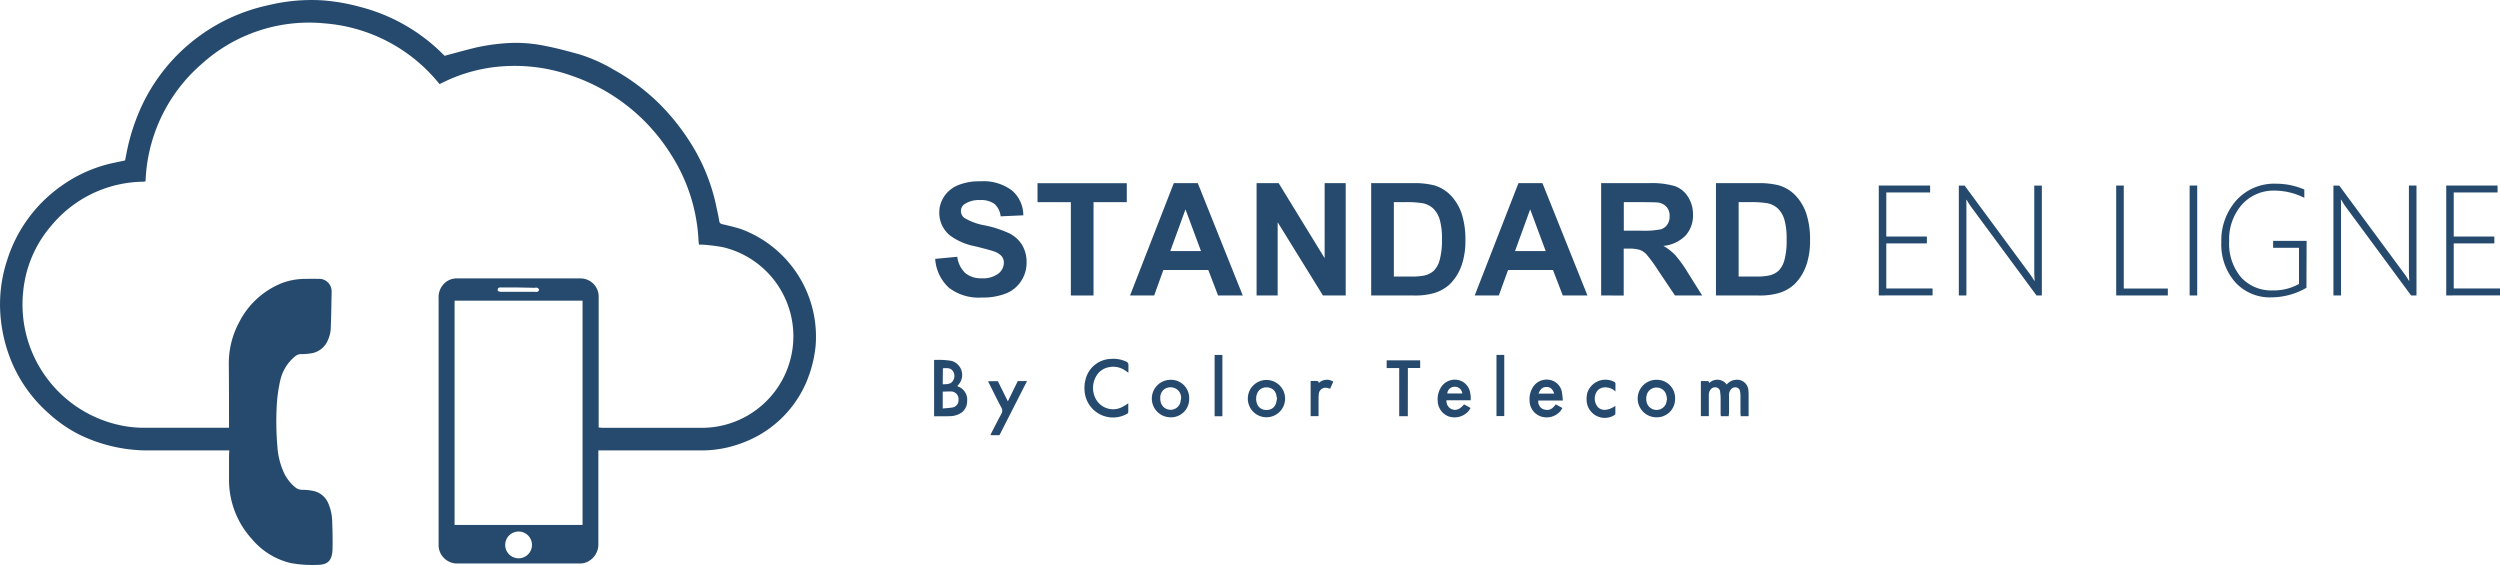 <svg xmlns="http://www.w3.org/2000/svg" width="145.072" height="32.789" viewBox="0 0 145.072 32.789">
  <g id="logo_standard_en_ligne" transform="translate(311.722 -108.472)">
    <g id="Calque_1" data-name="Calque 1" transform="translate(-311.722 108.472)">
      <path id="Tracé_210" data-name="Tracé 210" d="M217.583,233.887h-4.7a9.048,9.048,0,0,1-4.013-.924,7.97,7.97,0,0,1-1.764-1.224,8.224,8.224,0,0,1-2.182-3.059,8.864,8.864,0,0,1-.586-2.287,8.207,8.207,0,0,1,.365-3.581,8.31,8.31,0,0,1,3.207-4.324,8.106,8.106,0,0,1,3.064-1.309l.564-.121c.02-.112.043-.224.067-.345a11.814,11.814,0,0,1,.962-2.952,10.547,10.547,0,0,1,7.278-5.709,10.61,10.61,0,0,1,3.133-.284,11.5,11.5,0,0,1,2.184.378,10.476,10.476,0,0,1,4.792,2.719l.121.119c.011,0,.029.013.016,0,.62-.166,1.215-.333,1.817-.479a11.959,11.959,0,0,1,1.6-.239,8.32,8.32,0,0,1,2.462.159c.647.125,1.282.3,1.92.474a9.457,9.457,0,0,1,2.014.9,12.142,12.142,0,0,1,2.574,1.911,12.906,12.906,0,0,1,1.714,2.086,11.161,11.161,0,0,1,1.678,4.055c.049.224.105.47.143.709a.208.208,0,0,0,.188.2c.354.078.7.166,1.052.273a6.653,6.653,0,0,1,4.355,6.781,7.222,7.222,0,0,1-.6,2.251,6.457,6.457,0,0,1-3.581,3.357,6.656,6.656,0,0,1-2.43.465H239V239.3a1.119,1.119,0,0,1-.817,1.119,1.062,1.062,0,0,1-.237.029h-7.164a1.076,1.076,0,0,1-1.052-1v-14.4a1.1,1.1,0,0,1,.329-.85,1.012,1.012,0,0,1,.716-.293h7.182a1.054,1.054,0,0,1,1.061,1.029v7.625c.09,0,.161.016.224.016h5.819a5.313,5.313,0,0,0,1.186-10.478,9.816,9.816,0,0,0-1.148-.148,1.96,1.96,0,0,0-.26,0c-.011-.092-.022-.168-.027-.244a10.118,10.118,0,0,0-1.591-4.982,10.942,10.942,0,0,0-5.749-4.572,9.834,9.834,0,0,0-3.849-.564,9.225,9.225,0,0,0-3.708.98l-.13.063a9.49,9.49,0,0,0-6.658-3.523,9.281,9.281,0,0,0-7.141,2.35,9.449,9.449,0,0,0-3.261,6.812.65.65,0,0,1-.134.025,7.018,7.018,0,0,0-5.3,2.509,6.842,6.842,0,0,0-1.667,3.863,7.162,7.162,0,0,0,5.834,7.8,6.569,6.569,0,0,0,1.273.105h4.836v-.28c0-1.119,0-2.238-.011-3.357a5.026,5.026,0,0,1,.6-2.486,4.763,4.763,0,0,1,2.475-2.269,3.82,3.82,0,0,1,1.276-.246c.273,0,.548-.013.821,0a.721.721,0,0,1,.794.727v.072c-.016.716-.022,1.432-.054,2.148a1.827,1.827,0,0,1-.143.557,1.255,1.255,0,0,1-1.072.826,2.882,2.882,0,0,1-.481.034.542.542,0,0,0-.374.134,2.511,2.511,0,0,0-.868,1.443,8.335,8.335,0,0,0-.186,1.311,17.078,17.078,0,0,0,.031,2.486,4.331,4.331,0,0,0,.38,1.513,2.461,2.461,0,0,0,.645.835.624.624,0,0,0,.416.152,3.228,3.228,0,0,1,.671.072,1.209,1.209,0,0,1,.846.727,2.828,2.828,0,0,1,.224,1.085c.018.515.029,1.029.018,1.544-.018.794-.38.933-.949.931a6.794,6.794,0,0,1-1.49-.11,4.187,4.187,0,0,1-2.225-1.374,5.083,5.083,0,0,1-1.343-3.507v-1.376Zm20.5,4.322V225.195h-7.426v13.014Zm-3.706,1.938a.777.777,0,1,0-.783-.781A.777.777,0,0,0,234.375,240.147Zm.018-15.715H233.4c-.1,0-.224-.031-.242.125-.011.09.06.125.239.125h1.925a.338.338,0,0,0,.143,0c.043-.022.094-.076.094-.116a.172.172,0,0,0-.094-.116.447.447,0,0,0-.166,0Z" transform="translate(-204.278 -207.749)" fill="#264a6e"/>
      <g id="Groupe_133" data-name="Groupe 133" transform="translate(54.205 20.595)">
        <path id="Tracé_211" data-name="Tracé 211" d="M72.32,426.242v-3.268a4.764,4.764,0,0,1,1,.051.848.848,0,0,1,.386,1.413.121.121,0,0,0-.025.032v.019a.044.044,0,0,0,.023.025.812.812,0,0,1,.531.875.793.793,0,0,1-.422.7,1.213,1.213,0,0,1-.559.146C72.942,426.248,72.641,426.242,72.32,426.242Zm.5-1.432v.98c.211-.023.422-.027.6-.067a.409.409,0,0,0,.316-.422.445.445,0,0,0-.422-.5C73.153,424.8,72.995,424.81,72.822,424.81Zm0-.422c.234-.015.468.013.595-.211a.5.5,0,0,0,0-.55c-.141-.211-.361-.186-.584-.169Z" transform="translate(-72.32 -422.681)" fill="#264a6e"/>
        <path id="Tracé_212" data-name="Tracé 212" d="M284.955,430.559H284.5a1.23,1.23,0,0,1-.015-.152v-.926a3.026,3.026,0,0,0-.03-.339.268.268,0,0,0-.2-.249.325.325,0,0,0-.344.11.5.5,0,0,0-.11.337v1.214h-.462v-2.033h.439l.046.112a.675.675,0,0,1,1.016.086.757.757,0,0,1,.5-.27.658.658,0,0,1,.757.6,2.7,2.7,0,0,1,.013.32v1.189h-.458a1.732,1.732,0,0,1-.015-.175V429.4a1.556,1.556,0,0,0-.019-.261.272.272,0,0,0-.186-.24.316.316,0,0,0-.331.082.481.481,0,0,0-.126.35q0,.493,0,.987Z" transform="translate(-238.845 -427.002)" fill="#264a6e"/>
        <path id="Tracé_213" data-name="Tracé 213" d="M116.24,425.264v.483a.135.135,0,0,1-.091.139,1.655,1.655,0,0,1-2.435-1.238,2,2,0,0,1,.055-.8,1.562,1.562,0,0,1,1.476-1.16,1.744,1.744,0,0,1,.858.15.211.211,0,0,1,.145.23v.422c-.078-.053-.131-.086-.183-.124a1.2,1.2,0,0,0-.953-.194,1.04,1.04,0,0,0-.751.552,1.339,1.339,0,0,0-.055,1.185,1.141,1.141,0,0,0,1.594.565A3.047,3.047,0,0,0,116.24,425.264Z" transform="translate(-104.972 -422.457)" fill="#264a6e"/>
        <path id="Tracé_214" data-name="Tracé 214" d="M212.425,429.841l.384.211c-.051.074-.089.137-.133.192a1.086,1.086,0,0,1-1.137.3.989.989,0,0,1-.643-.913,1.284,1.284,0,0,1,.148-.7.945.945,0,0,1,.964-.515.89.89,0,0,1,.77.74,1.516,1.516,0,0,1,.036.238v.211h-1.406a.515.515,0,0,0,.3.517C211.953,430.217,212.181,430.141,212.425,429.841Zm-.1-.633a.432.432,0,0,0-.472-.386.422.422,0,0,0-.4.386Z" transform="translate(-181.674 -426.972)" fill="#264a6e"/>
        <path id="Tracé_215" data-name="Tracé 215" d="M238.095,429.631h-1.421a.485.485,0,0,0,.293.508c.291.08.468.051.719-.285l.386.211c-.04.063-.07.114-.1.16a1.054,1.054,0,0,1-1.141.333.97.97,0,0,1-.664-.913,1.265,1.265,0,0,1,.154-.719.938.938,0,0,1,.972-.5.882.882,0,0,1,.753.734A4.412,4.412,0,0,1,238.095,429.631Zm-1.406-.4h.907c-.091-.276-.23-.388-.451-.386S236.781,428.964,236.688,429.234Z" transform="translate(-201.612 -426.984)" fill="#264a6e"/>
        <path id="Tracé_216" data-name="Tracé 216" d="M88.327,429.987l.3-.616.276-.561h.536l-1.6,3.142h-.521c.021-.053.036-.1.059-.143.188-.363.371-.727.567-1.086a.352.352,0,0,0,0-.386c-.234-.436-.449-.883-.673-1.326-.03-.059-.057-.12-.093-.194h.569Z" transform="translate(-84.047 -427.292)" fill="#264a6e"/>
        <path id="Tracé_217" data-name="Tracé 217" d="M268.116,429.56a1.054,1.054,0,0,1-1.094,1.075,1.088,1.088,0,1,1,.023-2.176,1.054,1.054,0,0,1,1.071,1.1Zm-.47,0a2.2,2.2,0,0,0-.057-.28.592.592,0,0,0-1.1,0,.843.843,0,0,0,0,.552.595.595,0,0,0,1.1.015,1.964,1.964,0,0,0,.061-.293Z" transform="translate(-225.118 -427.015)" fill="#264a6e"/>
        <path id="Tracé_218" data-name="Tracé 218" d="M160.823,429.6a1.082,1.082,0,1,1-1.076-1.087A1.082,1.082,0,0,1,160.823,429.6Zm-.47,0a2.639,2.639,0,0,0-.057-.28.546.546,0,0,0-.536-.375.555.555,0,0,0-.563.363.81.81,0,0,0,0,.588.544.544,0,0,0,.548.356.536.536,0,0,0,.542-.363,1.966,1.966,0,0,0,.065-.3Z" transform="translate(-140.455 -427.059)" fill="#264a6e"/>
        <path id="Tracé_219" data-name="Tracé 219" d="M134.4,429.545a1.054,1.054,0,0,1-1.08,1.09,1.088,1.088,0,1,1,0-2.176,1.054,1.054,0,0,1,1.08,1.086Zm-.47,0a.6.6,0,0,0-.574-.649.58.58,0,0,0-.633.6.955.955,0,0,0,.03.278.592.592,0,0,0,1.122.04A2.423,2.423,0,0,0,133.927,429.545Z" transform="translate(-119.598 -427.014)" fill="#264a6e"/>
        <path id="Tracé_220" data-name="Tracé 220" d="M198.081,426.349h-.5v-2.79h-.727v-.449h1.944v.443h-.713Z" transform="translate(-170.592 -422.794)" fill="#264a6e"/>
        <path id="Tracé_221" data-name="Tracé 221" d="M253.561,429.137a.827.827,0,0,0-.742-.228.55.55,0,0,0-.342.232.757.757,0,0,0,.065.9c.234.234.593.211,1.014-.07v.464c0,.034-.053.076-.091.093a1.056,1.056,0,0,1-1.579-.919,1.378,1.378,0,0,1,.055-.436,1.111,1.111,0,0,1,1.533-.607.137.137,0,0,1,.089.139C253.559,428.832,253.561,428.962,253.561,429.137Z" transform="translate(-214.023 -427.012)" fill="#264a6e"/>
        <path id="Tracé_222" data-name="Tracé 222" d="M149.971,425.177h-.451V421.62h.451Z" transform="translate(-133.242 -421.618)" fill="#264a6e"/>
        <path id="Tracé_223" data-name="Tracé 223" d="M227.09,421.61h.451v3.549h-.451Z" transform="translate(-194.456 -421.61)" fill="#264a6e"/>
        <path id="Tracé_224" data-name="Tracé 224" d="M176.421,428.629a.661.661,0,0,1,.831-.072l-.181.407c-.051-.015-.093-.03-.137-.038a.394.394,0,0,0-.521.371c-.017.152-.011.308-.013.462v.795h-.46v-2.043h.335C176.385,428.511,176.4,428.56,176.421,428.629Z" transform="translate(-154.091 -427.001)" fill="#264a6e"/>
      </g>
      <path id="Tracé_1878" data-name="Tracé 1878" d="M6.541-6.366H5.109L4.54-7.847H1.934L1.4-6.366H0l2.539-6.519H3.931ZM4.117-8.945l-.9-2.419-.88,2.419ZM7.343-6.366v-6.519H8.624l2.668,4.353v-4.353h1.223v6.519H11.194L8.566-10.617v4.251Zm6.65-6.519H16.4a4.7,4.7,0,0,1,1.241.125,2.18,2.18,0,0,1,.983.6,2.848,2.848,0,0,1,.623,1.056,4.811,4.811,0,0,1,.213,1.541,4.284,4.284,0,0,1-.2,1.387,2.874,2.874,0,0,1-.7,1.152,2.314,2.314,0,0,1-.925.52,3.982,3.982,0,0,1-1.165.138H13.993Zm1.316,1.1v4.318h.983a3.586,3.586,0,0,0,.8-.062,1.215,1.215,0,0,0,.531-.271,1.38,1.38,0,0,0,.345-.629A4.253,4.253,0,0,0,18.1-9.621a3.894,3.894,0,0,0-.133-1.161,1.492,1.492,0,0,0-.374-.631,1.252,1.252,0,0,0-.609-.307,5.967,5.967,0,0,0-1.08-.062ZM26.543-6.366H25.111l-.569-1.481H21.936L21.4-6.366H20l2.539-6.519h1.392ZM24.12-8.945l-.9-2.419-.88,2.419Zm3.217,2.579v-6.519h2.77a4.741,4.741,0,0,1,1.518.176,1.5,1.5,0,0,1,.758.625,1.878,1.878,0,0,1,.285,1.027,1.74,1.74,0,0,1-.431,1.212,2.071,2.071,0,0,1-1.289.6,3.071,3.071,0,0,1,.7.547A7.429,7.429,0,0,1,32.4-7.638l.8,1.272H31.623l-.952-1.418a9.2,9.2,0,0,0-.694-.958,1.01,1.01,0,0,0-.4-.271,2.169,2.169,0,0,0-.663-.073h-.267v2.721Zm1.316-3.762h.974a5.029,5.029,0,0,0,1.183-.08.709.709,0,0,0,.369-.276.849.849,0,0,0,.133-.489.782.782,0,0,0-.176-.531.806.806,0,0,0-.5-.256q-.16-.022-.96-.022H28.653ZM34-12.885H36.4a4.7,4.7,0,0,1,1.241.125,2.18,2.18,0,0,1,.983.6,2.848,2.848,0,0,1,.623,1.056,4.811,4.811,0,0,1,.213,1.541,4.284,4.284,0,0,1-.2,1.387,2.874,2.874,0,0,1-.7,1.152,2.314,2.314,0,0,1-.925.52,3.982,3.982,0,0,1-1.165.138H34Zm1.316,1.1v4.318h.983a3.586,3.586,0,0,0,.8-.062,1.215,1.215,0,0,0,.531-.271,1.38,1.38,0,0,0,.345-.629A4.252,4.252,0,0,0,38.1-9.621a3.894,3.894,0,0,0-.133-1.161,1.492,1.492,0,0,0-.374-.631,1.252,1.252,0,0,0-.609-.307,5.967,5.967,0,0,0-1.08-.062Zm8.132,5.416v-6.376h2.979v.4H43.884v2.557H46.24v.4H43.884v2.615H46.57v.4Zm9.153,0L48.8-11.52a3.113,3.113,0,0,1-.2-.311l-.058-.089h-.018q.009.116.009.28v5.274h-.44v-6.376h.338L52.2-7.633q.125.169.271.409h.022q-.022-.311-.022-.534v-4.985h.44v6.376Zm4.624,0v-6.376h.44v5.976h2.557v.4Zm4.262,0v-6.376h.44v6.376Zm6.779-.445a4.092,4.092,0,0,1-2.032.556,2.715,2.715,0,0,1-2.108-.885,3.316,3.316,0,0,1-.8-2.321,3.494,3.494,0,0,1,.867-2.419,2.955,2.955,0,0,1,2.317-.969,4.117,4.117,0,0,1,1.632.338v.48a3.886,3.886,0,0,0-1.694-.418,2.465,2.465,0,0,0-1.936.823,3.041,3.041,0,0,0-.731,2.1,3.032,3.032,0,0,0,.687,2.105,2.369,2.369,0,0,0,1.852.763,2.978,2.978,0,0,0,1.512-.374v-2.1h-1.5v-.4h1.943Zm6.072.445-3.8-5.153a3.113,3.113,0,0,1-.2-.311l-.058-.089h-.018q.009.116.009.28v5.274h-.44v-6.376h.338l3.771,5.109q.125.169.271.409h.022q-.022-.311-.022-.534v-4.985h.44v6.376Zm2.039,0v-6.376h2.979v.4H76.812v2.557h2.357v.4H76.812v2.615H79.5v.4Z" transform="translate(65.575 23.513)" fill="#264a6e"/>
      <path id="Tracé_1880" data-name="Tracé 1880" d="M.65-8.6,1.931-8.72a1.562,1.562,0,0,0,.469.947,1.418,1.418,0,0,0,.954.3,1.466,1.466,0,0,0,.958-.269.8.8,0,0,0,.322-.629A.593.593,0,0,0,4.5-8.762a1.084,1.084,0,0,0-.474-.282q-.231-.08-1.054-.285a3.575,3.575,0,0,1-1.485-.645,1.7,1.7,0,0,1-.6-1.312,1.676,1.676,0,0,1,.282-.932,1.768,1.768,0,0,1,.814-.66A3.261,3.261,0,0,1,3.265-13.1a2.752,2.752,0,0,1,1.848.538,1.9,1.9,0,0,1,.651,1.436l-1.316.058a1.118,1.118,0,0,0-.362-.723,1.327,1.327,0,0,0-.834-.22,1.5,1.5,0,0,0-.9.236.475.475,0,0,0-.209.4.5.5,0,0,0,.2.4,3.46,3.46,0,0,0,1.209.436,6.383,6.383,0,0,1,1.421.469,1.831,1.831,0,0,1,.72.663,1.938,1.938,0,0,1,.26,1.038,1.92,1.92,0,0,1-.311,1.049,1.865,1.865,0,0,1-.88.727,3.692,3.692,0,0,1-1.418.238,2.824,2.824,0,0,1-1.9-.571A2.485,2.485,0,0,1,.65-8.6Z" transform="translate(53.618 23.621)" fill="#264a6e"/>
      <path id="Tracé_1879" data-name="Tracé 1879" d="M2.321-6.366v-5.416H.387v-1.1h5.18v1.1H3.637v5.416Z" transform="translate(59.819 23.513)" fill="#264a6e"/>
    </g>
  </g>
</svg>
